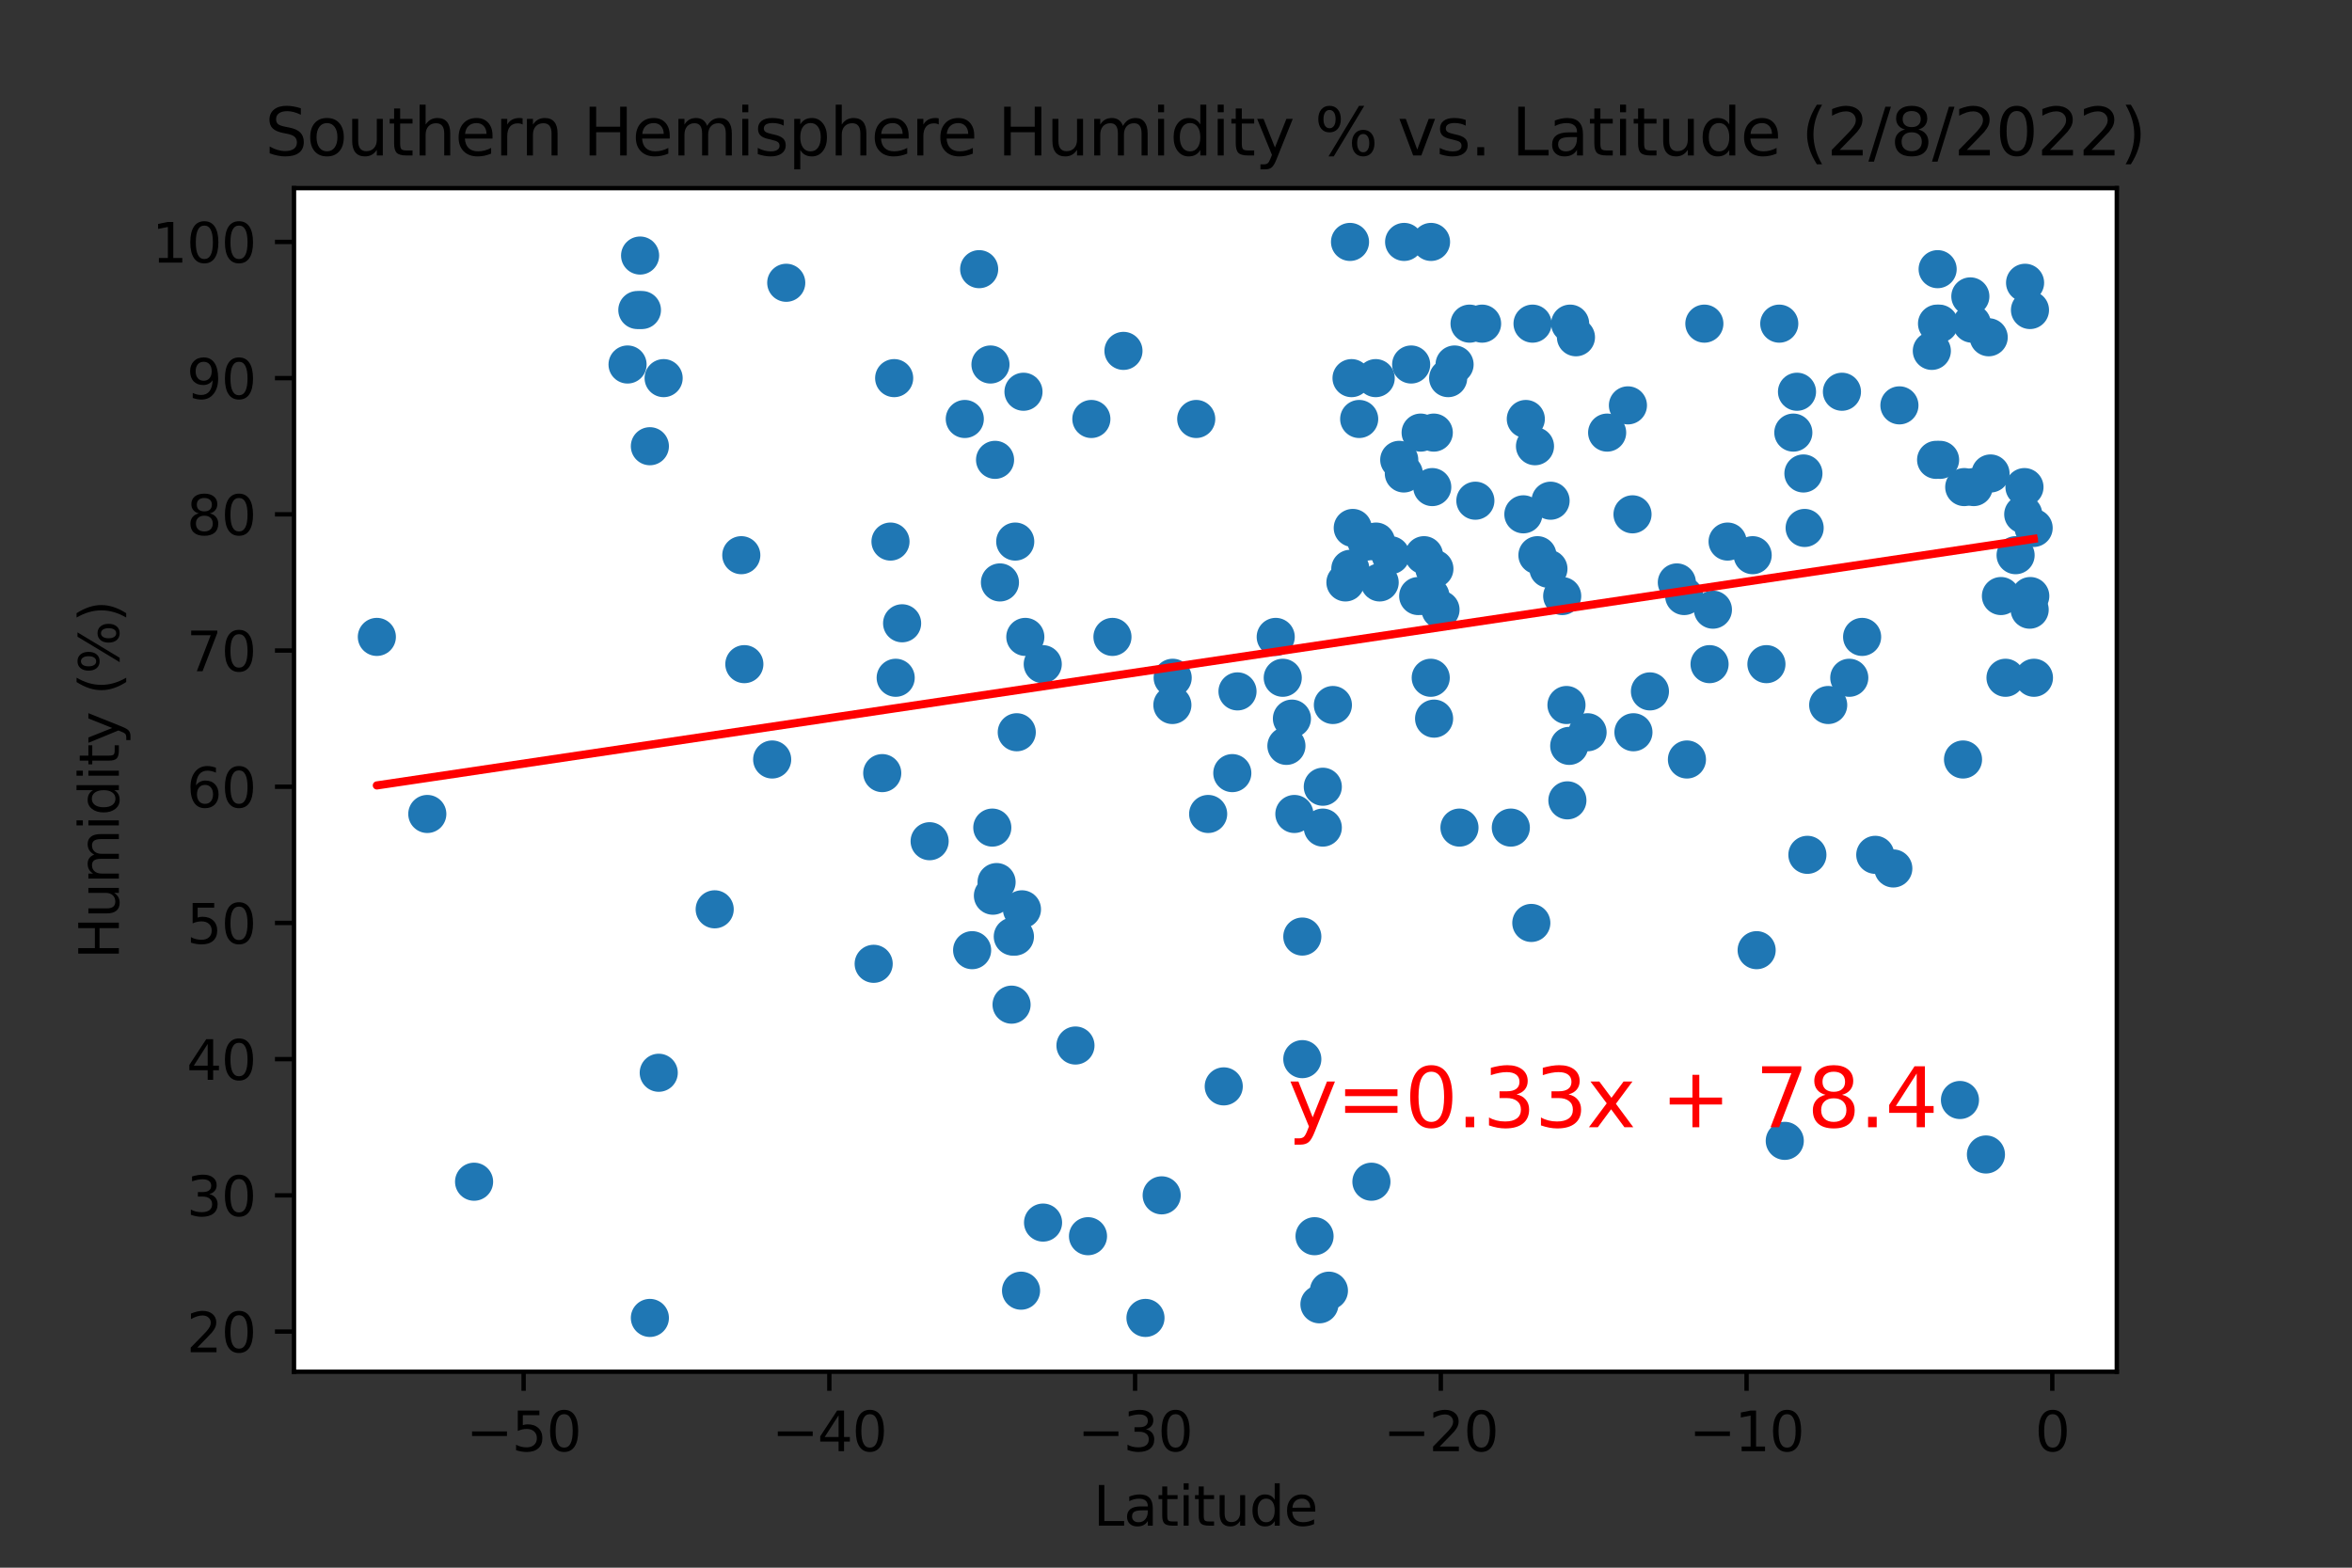 <?xml version="1.0" encoding="utf-8" standalone="no"?>
<!DOCTYPE svg PUBLIC "-//W3C//DTD SVG 1.1//EN"
  "http://www.w3.org/Graphics/SVG/1.1/DTD/svg11.dtd">
<svg xmlns:xlink="http://www.w3.org/1999/xlink" width="432pt" height="288pt" viewBox="0 0 432 288" xmlns="http://www.w3.org/2000/svg" version="1.1">
 <rect x="0" y="0" width="432" height="288" fill="#333333" stroke="none"/>
 <defs>
  <style type="text/css">*{stroke-linejoin: round; stroke-linecap: butt}</style>
 </defs>
 <g id="figure_1">
  <g id="patch_1">
   <path d="M 0 288 
L 432 288 
L 432 0 
L 0 0 
L 0 288 
z
" style="fill: none"/>
  </g>
  <g id="axes_1">
   <g id="patch_2">
    <path d="M 54 252 
L 388.8 252 
L 388.8 34.56 
L 54 34.56 
z
" style="fill: #ffffff"/>
   </g>
   <g id="PathCollection_1">
    <defs>
     <path id="mb109e66680" d="M 0 3 
C 0.796 3 1.559 2.684 2.121 2.121 
C 2.684 1.559 3 0.796 3 0 
C 3 -0.796 2.684 -1.559 2.121 -2.121 
C 1.559 -2.684 0.796 -3 0 -3 
C -0.796 -3 -1.559 -2.684 -2.121 -2.121 
C -2.684 -1.559 -3 -0.796 -3 0 
C -3 0.796 -2.684 1.559 -2.121 2.121 
C -1.559 2.684 -0.796 3 0 3 
z
" style="stroke: #1f77b4"/>
    </defs>
    <g clip-path="url(#pb3d8b33e96)">
     <use xlink:href="#mb109e66680" x="164.234" y="69.466" style="fill: #1f77b4; stroke: #1f77b4"/>
     <use xlink:href="#mb109e66680" x="321.919" y="101.994" style="fill: #1f77b4; stroke: #1f77b4"/>
     <use xlink:href="#mb109e66680" x="247.119" y="106.998" style="fill: #1f77b4; stroke: #1f77b4"/>
     <use xlink:href="#mb109e66680" x="237.741" y="149.535" style="fill: #1f77b4; stroke: #1f77b4"/>
     <use xlink:href="#mb109e66680" x="136.717" y="122.011" style="fill: #1f77b4; stroke: #1f77b4"/>
     <use xlink:href="#mb109e66680" x="284.407" y="104.496" style="fill: #1f77b4; stroke: #1f77b4"/>
     <use xlink:href="#mb109e66680" x="367.517" y="109.5" style="fill: #1f77b4; stroke: #1f77b4"/>
     <use xlink:href="#mb109e66680" x="78.484" y="149.535" style="fill: #1f77b4; stroke: #1f77b4"/>
     <use xlink:href="#mb109e66680" x="69.218" y="117.007" style="fill: #1f77b4; stroke: #1f77b4"/>
     <use xlink:href="#mb109e66680" x="187.987" y="71.968" style="fill: #1f77b4; stroke: #1f77b4"/>
     <use xlink:href="#mb109e66680" x="183.046" y="162.046" style="fill: #1f77b4; stroke: #1f77b4"/>
     <use xlink:href="#mb109e66680" x="257.901" y="44.444" style="fill: #1f77b4; stroke: #1f77b4"/>
     <use xlink:href="#mb109e66680" x="183.663" y="106.998" style="fill: #1f77b4; stroke: #1f77b4"/>
     <use xlink:href="#mb109e66680" x="267.167" y="66.963" style="fill: #1f77b4; stroke: #1f77b4"/>
     <use xlink:href="#mb109e66680" x="187.707" y="167.051" style="fill: #1f77b4; stroke: #1f77b4"/>
     <use xlink:href="#mb109e66680" x="355.612" y="84.479" style="fill: #1f77b4; stroke: #1f77b4"/>
     <use xlink:href="#mb109e66680" x="365.608" y="86.981" style="fill: #1f77b4; stroke: #1f77b4"/>
     <use xlink:href="#mb109e66680" x="348.873" y="74.47" style="fill: #1f77b4; stroke: #1f77b4"/>
     <use xlink:href="#mb109e66680" x="188.324" y="117.007" style="fill: #1f77b4; stroke: #1f77b4"/>
     <use xlink:href="#mb109e66680" x="117.568" y="46.946" style="fill: #1f77b4; stroke: #1f77b4"/>
     <use xlink:href="#mb109e66680" x="281.487" y="59.457" style="fill: #1f77b4; stroke: #1f77b4"/>
     <use xlink:href="#mb109e66680" x="371.953" y="51.95" style="fill: #1f77b4; stroke: #1f77b4"/>
     <use xlink:href="#mb109e66680" x="244.087" y="237.112" style="fill: #1f77b4; stroke: #1f77b4"/>
     <use xlink:href="#mb109e66680" x="279.802" y="94.487" style="fill: #1f77b4; stroke: #1f77b4"/>
     <use xlink:href="#mb109e66680" x="115.266" y="66.963" style="fill: #1f77b4; stroke: #1f77b4"/>
     <use xlink:href="#mb109e66680" x="186.471" y="99.492" style="fill: #1f77b4; stroke: #1f77b4"/>
     <use xlink:href="#mb109e66680" x="186.752" y="134.522" style="fill: #1f77b4; stroke: #1f77b4"/>
     <use xlink:href="#mb109e66680" x="141.827" y="139.527" style="fill: #1f77b4; stroke: #1f77b4"/>
     <use xlink:href="#mb109e66680" x="136.156" y="101.994" style="fill: #1f77b4; stroke: #1f77b4"/>
     <use xlink:href="#mb109e66680" x="177.206" y="76.972" style="fill: #1f77b4; stroke: #1f77b4"/>
     <use xlink:href="#mb109e66680" x="117.905" y="56.955" style="fill: #1f77b4; stroke: #1f77b4"/>
     <use xlink:href="#mb109e66680" x="257.003" y="84.479" style="fill: #1f77b4; stroke: #1f77b4"/>
     <use xlink:href="#mb109e66680" x="262.731" y="109.5" style="fill: #1f77b4; stroke: #1f77b4"/>
     <use xlink:href="#mb109e66680" x="252.679" y="69.466" style="fill: #1f77b4; stroke: #1f77b4"/>
     <use xlink:href="#mb109e66680" x="237.292" y="132.02" style="fill: #1f77b4; stroke: #1f77b4"/>
     <use xlink:href="#mb109e66680" x="257.845" y="86.981" style="fill: #1f77b4; stroke: #1f77b4"/>
     <use xlink:href="#mb109e66680" x="119.365" y="242.116" style="fill: #1f77b4; stroke: #1f77b4"/>
     <use xlink:href="#mb109e66680" x="262.337" y="109.5" style="fill: #1f77b4; stroke: #1f77b4"/>
     <use xlink:href="#mb109e66680" x="120.994" y="197.077" style="fill: #1f77b4; stroke: #1f77b4"/>
     <use xlink:href="#mb109e66680" x="277.499" y="152.038" style="fill: #1f77b4; stroke: #1f77b4"/>
     <use xlink:href="#mb109e66680" x="249.646" y="76.972" style="fill: #1f77b4; stroke: #1f77b4"/>
     <use xlink:href="#mb109e66680" x="242.964" y="144.531" style="fill: #1f77b4; stroke: #1f77b4"/>
     <use xlink:href="#mb109e66680" x="331.465" y="96.99" style="fill: #1f77b4; stroke: #1f77b4"/>
     <use xlink:href="#mb109e66680" x="170.748" y="154.54" style="fill: #1f77b4; stroke: #1f77b4"/>
     <use xlink:href="#mb109e66680" x="372.796" y="112.003" style="fill: #1f77b4; stroke: #1f77b4"/>
     <use xlink:href="#mb109e66680" x="247.962" y="44.444" style="fill: #1f77b4; stroke: #1f77b4"/>
     <use xlink:href="#mb109e66680" x="360.554" y="139.527" style="fill: #1f77b4; stroke: #1f77b4"/>
     <use xlink:href="#mb109e66680" x="235.607" y="124.514" style="fill: #1f77b4; stroke: #1f77b4"/>
     <use xlink:href="#mb109e66680" x="373.582" y="124.514" style="fill: #1f77b4; stroke: #1f77b4"/>
     <use xlink:href="#mb109e66680" x="368.359" y="124.514" style="fill: #1f77b4; stroke: #1f77b4"/>
     <use xlink:href="#mb109e66680" x="186.415" y="172.055" style="fill: #1f77b4; stroke: #1f77b4"/>
     <use xlink:href="#mb109e66680" x="347.75" y="159.544" style="fill: #1f77b4; stroke: #1f77b4"/>
     <use xlink:href="#mb109e66680" x="303.05" y="127.016" style="fill: #1f77b4; stroke: #1f77b4"/>
     <use xlink:href="#mb109e66680" x="182.765" y="84.479" style="fill: #1f77b4; stroke: #1f77b4"/>
     <use xlink:href="#mb109e66680" x="261.72" y="109.5" style="fill: #1f77b4; stroke: #1f77b4"/>
     <use xlink:href="#mb109e66680" x="356.174" y="59.457" style="fill: #1f77b4; stroke: #1f77b4"/>
     <use xlink:href="#mb109e66680" x="191.525" y="122.011" style="fill: #1f77b4; stroke: #1f77b4"/>
     <use xlink:href="#mb109e66680" x="371.841" y="89.483" style="fill: #1f77b4; stroke: #1f77b4"/>
     <use xlink:href="#mb109e66680" x="163.56" y="99.492" style="fill: #1f77b4; stroke: #1f77b4"/>
     <use xlink:href="#mb109e66680" x="165.694" y="114.505" style="fill: #1f77b4; stroke: #1f77b4"/>
     <use xlink:href="#mb109e66680" x="234.316" y="117.007" style="fill: #1f77b4; stroke: #1f77b4"/>
     <use xlink:href="#mb109e66680" x="314.618" y="112.003" style="fill: #1f77b4; stroke: #1f77b4"/>
     <use xlink:href="#mb109e66680" x="370.212" y="101.994" style="fill: #1f77b4; stroke: #1f77b4"/>
     <use xlink:href="#mb109e66680" x="264.584" y="112.003" style="fill: #1f77b4; stroke: #1f77b4"/>
     <use xlink:href="#mb109e66680" x="226.342" y="142.029" style="fill: #1f77b4; stroke: #1f77b4"/>
     <use xlink:href="#mb109e66680" x="371.616" y="94.487" style="fill: #1f77b4; stroke: #1f77b4"/>
     <use xlink:href="#mb109e66680" x="239.201" y="194.575" style="fill: #1f77b4; stroke: #1f77b4"/>
     <use xlink:href="#mb109e66680" x="248.018" y="104.496" style="fill: #1f77b4; stroke: #1f77b4"/>
     <use xlink:href="#mb109e66680" x="360.778" y="89.483" style="fill: #1f77b4; stroke: #1f77b4"/>
     <use xlink:href="#mb109e66680" x="215.391" y="124.514" style="fill: #1f77b4; stroke: #1f77b4"/>
     <use xlink:href="#mb109e66680" x="295.189" y="79.474" style="fill: #1f77b4; stroke: #1f77b4"/>
     <use xlink:href="#mb109e66680" x="197.534" y="192.073" style="fill: #1f77b4; stroke: #1f77b4"/>
     <use xlink:href="#mb109e66680" x="263.067" y="89.483" style="fill: #1f77b4; stroke: #1f77b4"/>
     <use xlink:href="#mb109e66680" x="335.789" y="129.518" style="fill: #1f77b4; stroke: #1f77b4"/>
     <use xlink:href="#mb109e66680" x="327.815" y="209.588" style="fill: #1f77b4; stroke: #1f77b4"/>
     <use xlink:href="#mb109e66680" x="300.018" y="134.522" style="fill: #1f77b4; stroke: #1f77b4"/>
     <use xlink:href="#mb109e66680" x="227.296" y="127.016" style="fill: #1f77b4; stroke: #1f77b4"/>
     <use xlink:href="#mb109e66680" x="261.551" y="101.994" style="fill: #1f77b4; stroke: #1f77b4"/>
     <use xlink:href="#mb109e66680" x="210.393" y="242.116" style="fill: #1f77b4; stroke: #1f77b4"/>
     <use xlink:href="#mb109e66680" x="182.26" y="152.038" style="fill: #1f77b4; stroke: #1f77b4"/>
     <use xlink:href="#mb109e66680" x="87.076" y="217.094" style="fill: #1f77b4; stroke: #1f77b4"/>
     <use xlink:href="#mb109e66680" x="291.595" y="134.522" style="fill: #1f77b4; stroke: #1f77b4"/>
     <use xlink:href="#mb109e66680" x="281.262" y="169.553" style="fill: #1f77b4; stroke: #1f77b4"/>
     <use xlink:href="#mb109e66680" x="287.72" y="129.518" style="fill: #1f77b4; stroke: #1f77b4"/>
     <use xlink:href="#mb109e66680" x="160.471" y="177.06" style="fill: #1f77b4; stroke: #1f77b4"/>
     <use xlink:href="#mb109e66680" x="354.826" y="64.461" style="fill: #1f77b4; stroke: #1f77b4"/>
     <use xlink:href="#mb109e66680" x="324.446" y="122.011" style="fill: #1f77b4; stroke: #1f77b4"/>
     <use xlink:href="#mb109e66680" x="263.348" y="79.474" style="fill: #1f77b4; stroke: #1f77b4"/>
     <use xlink:href="#mb109e66680" x="331.97" y="157.042" style="fill: #1f77b4; stroke: #1f77b4"/>
     <use xlink:href="#mb109e66680" x="181.923" y="66.963" style="fill: #1f77b4; stroke: #1f77b4"/>
     <use xlink:href="#mb109e66680" x="307.992" y="106.998" style="fill: #1f77b4; stroke: #1f77b4"/>
     <use xlink:href="#mb109e66680" x="326.804" y="59.457" style="fill: #1f77b4; stroke: #1f77b4"/>
     <use xlink:href="#mb109e66680" x="119.365" y="81.976" style="fill: #1f77b4; stroke: #1f77b4"/>
     <use xlink:href="#mb109e66680" x="199.836" y="227.103" style="fill: #1f77b4; stroke: #1f77b4"/>
     <use xlink:href="#mb109e66680" x="372.852" y="56.955" style="fill: #1f77b4; stroke: #1f77b4"/>
     <use xlink:href="#mb109e66680" x="270.985" y="91.985" style="fill: #1f77b4; stroke: #1f77b4"/>
     <use xlink:href="#mb109e66680" x="365.271" y="61.959" style="fill: #1f77b4; stroke: #1f77b4"/>
     <use xlink:href="#mb109e66680" x="263.461" y="104.496" style="fill: #1f77b4; stroke: #1f77b4"/>
     <use xlink:href="#mb109e66680" x="372.908" y="109.5" style="fill: #1f77b4; stroke: #1f77b4"/>
     <use xlink:href="#mb109e66680" x="259.193" y="66.963" style="fill: #1f77b4; stroke: #1f77b4"/>
     <use xlink:href="#mb109e66680" x="344.437" y="157.042" style="fill: #1f77b4; stroke: #1f77b4"/>
     <use xlink:href="#mb109e66680" x="186.022" y="172.055" style="fill: #1f77b4; stroke: #1f77b4"/>
     <use xlink:href="#mb109e66680" x="244.817" y="129.518" style="fill: #1f77b4; stroke: #1f77b4"/>
     <use xlink:href="#mb109e66680" x="362.519" y="89.483" style="fill: #1f77b4; stroke: #1f77b4"/>
     <use xlink:href="#mb109e66680" x="251.893" y="217.094" style="fill: #1f77b4; stroke: #1f77b4"/>
     <use xlink:href="#mb109e66680" x="179.845" y="49.448" style="fill: #1f77b4; stroke: #1f77b4"/>
     <use xlink:href="#mb109e66680" x="262.787" y="124.514" style="fill: #1f77b4; stroke: #1f77b4"/>
     <use xlink:href="#mb109e66680" x="215.335" y="129.518" style="fill: #1f77b4; stroke: #1f77b4"/>
     <use xlink:href="#mb109e66680" x="299.849" y="94.487" style="fill: #1f77b4; stroke: #1f77b4"/>
     <use xlink:href="#mb109e66680" x="250.994" y="99.492" style="fill: #1f77b4; stroke: #1f77b4"/>
     <use xlink:href="#mb109e66680" x="260.934" y="79.474" style="fill: #1f77b4; stroke: #1f77b4"/>
     <use xlink:href="#mb109e66680" x="361.901" y="54.452" style="fill: #1f77b4; stroke: #1f77b4"/>
     <use xlink:href="#mb109e66680" x="280.251" y="76.972" style="fill: #1f77b4; stroke: #1f77b4"/>
     <use xlink:href="#mb109e66680" x="355.78" y="59.457" style="fill: #1f77b4; stroke: #1f77b4"/>
     <use xlink:href="#mb109e66680" x="144.411" y="51.95" style="fill: #1f77b4; stroke: #1f77b4"/>
     <use xlink:href="#mb109e66680" x="342.022" y="117.007" style="fill: #1f77b4; stroke: #1f77b4"/>
     <use xlink:href="#mb109e66680" x="331.24" y="86.981" style="fill: #1f77b4; stroke: #1f77b4"/>
     <use xlink:href="#mb109e66680" x="242.346" y="239.614" style="fill: #1f77b4; stroke: #1f77b4"/>
     <use xlink:href="#mb109e66680" x="356.342" y="84.479" style="fill: #1f77b4; stroke: #1f77b4"/>
     <use xlink:href="#mb109e66680" x="313.046" y="59.457" style="fill: #1f77b4; stroke: #1f77b4"/>
     <use xlink:href="#mb109e66680" x="286.934" y="109.5" style="fill: #1f77b4; stroke: #1f77b4"/>
     <use xlink:href="#mb109e66680" x="330.061" y="71.968" style="fill: #1f77b4; stroke: #1f77b4"/>
     <use xlink:href="#mb109e66680" x="262.843" y="44.444" style="fill: #1f77b4; stroke: #1f77b4"/>
     <use xlink:href="#mb109e66680" x="355.893" y="49.448" style="fill: #1f77b4; stroke: #1f77b4"/>
     <use xlink:href="#mb109e66680" x="236.281" y="137.025" style="fill: #1f77b4; stroke: #1f77b4"/>
     <use xlink:href="#mb109e66680" x="269.918" y="59.457" style="fill: #1f77b4; stroke: #1f77b4"/>
     <use xlink:href="#mb109e66680" x="200.454" y="76.972" style="fill: #1f77b4; stroke: #1f77b4"/>
     <use xlink:href="#mb109e66680" x="221.905" y="149.535" style="fill: #1f77b4; stroke: #1f77b4"/>
     <use xlink:href="#mb109e66680" x="121.892" y="69.466" style="fill: #1f77b4; stroke: #1f77b4"/>
     <use xlink:href="#mb109e66680" x="309.845" y="139.527" style="fill: #1f77b4; stroke: #1f77b4"/>
     <use xlink:href="#mb109e66680" x="219.715" y="76.972" style="fill: #1f77b4; stroke: #1f77b4"/>
     <use xlink:href="#mb109e66680" x="265.988" y="69.466" style="fill: #1f77b4; stroke: #1f77b4"/>
     <use xlink:href="#mb109e66680" x="185.797" y="184.566" style="fill: #1f77b4; stroke: #1f77b4"/>
     <use xlink:href="#mb109e66680" x="117.063" y="56.955" style="fill: #1f77b4; stroke: #1f77b4"/>
     <use xlink:href="#mb109e66680" x="255.43" y="101.994" style="fill: #1f77b4; stroke: #1f77b4"/>
     <use xlink:href="#mb109e66680" x="187.538" y="237.112" style="fill: #1f77b4; stroke: #1f77b4"/>
     <use xlink:href="#mb109e66680" x="206.35" y="64.461" style="fill: #1f77b4; stroke: #1f77b4"/>
     <use xlink:href="#mb109e66680" x="339.664" y="124.514" style="fill: #1f77b4; stroke: #1f77b4"/>
     <use xlink:href="#mb109e66680" x="287.888" y="147.033" style="fill: #1f77b4; stroke: #1f77b4"/>
     <use xlink:href="#mb109e66680" x="268.065" y="152.038" style="fill: #1f77b4; stroke: #1f77b4"/>
     <use xlink:href="#mb109e66680" x="364.765" y="212.09" style="fill: #1f77b4; stroke: #1f77b4"/>
     <use xlink:href="#mb109e66680" x="338.316" y="71.968" style="fill: #1f77b4; stroke: #1f77b4"/>
     <use xlink:href="#mb109e66680" x="314.001" y="122.011" style="fill: #1f77b4; stroke: #1f77b4"/>
     <use xlink:href="#mb109e66680" x="362.182" y="59.457" style="fill: #1f77b4; stroke: #1f77b4"/>
     <use xlink:href="#mb109e66680" x="359.992" y="202.081" style="fill: #1f77b4; stroke: #1f77b4"/>
     <use xlink:href="#mb109e66680" x="317.314" y="99.492" style="fill: #1f77b4; stroke: #1f77b4"/>
     <use xlink:href="#mb109e66680" x="213.37" y="219.597" style="fill: #1f77b4; stroke: #1f77b4"/>
     <use xlink:href="#mb109e66680" x="282.385" y="101.994" style="fill: #1f77b4; stroke: #1f77b4"/>
     <use xlink:href="#mb109e66680" x="288.394" y="59.457" style="fill: #1f77b4; stroke: #1f77b4"/>
     <use xlink:href="#mb109e66680" x="288.225" y="137.025" style="fill: #1f77b4; stroke: #1f77b4"/>
     <use xlink:href="#mb109e66680" x="182.372" y="164.549" style="fill: #1f77b4; stroke: #1f77b4"/>
     <use xlink:href="#mb109e66680" x="248.467" y="96.99" style="fill: #1f77b4; stroke: #1f77b4"/>
     <use xlink:href="#mb109e66680" x="272.221" y="59.457" style="fill: #1f77b4; stroke: #1f77b4"/>
     <use xlink:href="#mb109e66680" x="329.387" y="79.474" style="fill: #1f77b4; stroke: #1f77b4"/>
     <use xlink:href="#mb109e66680" x="281.936" y="81.976" style="fill: #1f77b4; stroke: #1f77b4"/>
     <use xlink:href="#mb109e66680" x="284.8" y="91.985" style="fill: #1f77b4; stroke: #1f77b4"/>
     <use xlink:href="#mb109e66680" x="191.581" y="224.601" style="fill: #1f77b4; stroke: #1f77b4"/>
     <use xlink:href="#mb109e66680" x="241.448" y="227.103" style="fill: #1f77b4; stroke: #1f77b4"/>
     <use xlink:href="#mb109e66680" x="131.27" y="167.051" style="fill: #1f77b4; stroke: #1f77b4"/>
     <use xlink:href="#mb109e66680" x="322.649" y="174.557" style="fill: #1f77b4; stroke: #1f77b4"/>
     <use xlink:href="#mb109e66680" x="248.242" y="69.466" style="fill: #1f77b4; stroke: #1f77b4"/>
     <use xlink:href="#mb109e66680" x="204.329" y="117.007" style="fill: #1f77b4; stroke: #1f77b4"/>
     <use xlink:href="#mb109e66680" x="299.007" y="74.47" style="fill: #1f77b4; stroke: #1f77b4"/>
     <use xlink:href="#mb109e66680" x="242.964" y="152.038" style="fill: #1f77b4; stroke: #1f77b4"/>
     <use xlink:href="#mb109e66680" x="224.769" y="199.579" style="fill: #1f77b4; stroke: #1f77b4"/>
     <use xlink:href="#mb109e66680" x="289.461" y="61.959" style="fill: #1f77b4; stroke: #1f77b4"/>
     <use xlink:href="#mb109e66680" x="260.484" y="109.5" style="fill: #1f77b4; stroke: #1f77b4"/>
     <use xlink:href="#mb109e66680" x="164.514" y="124.514" style="fill: #1f77b4; stroke: #1f77b4"/>
     <use xlink:href="#mb109e66680" x="253.409" y="106.998" style="fill: #1f77b4; stroke: #1f77b4"/>
     <use xlink:href="#mb109e66680" x="178.553" y="174.557" style="fill: #1f77b4; stroke: #1f77b4"/>
     <use xlink:href="#mb109e66680" x="309.34" y="109.5" style="fill: #1f77b4; stroke: #1f77b4"/>
     <use xlink:href="#mb109e66680" x="162.043" y="142.029" style="fill: #1f77b4; stroke: #1f77b4"/>
     <use xlink:href="#mb109e66680" x="252.735" y="99.492" style="fill: #1f77b4; stroke: #1f77b4"/>
     <use xlink:href="#mb109e66680" x="263.404" y="132.02" style="fill: #1f77b4; stroke: #1f77b4"/>
     <use xlink:href="#mb109e66680" x="239.201" y="172.055" style="fill: #1f77b4; stroke: #1f77b4"/>
     <use xlink:href="#mb109e66680" x="373.526" y="96.99" style="fill: #1f77b4; stroke: #1f77b4"/>
    </g>
   </g>
   <g id="matplotlib.axis_1">
    <g id="xtick_1">
     <g id="line2d_1">
      <defs>
       <path id="mde89e34778" d="M 0 0 
L 0 3.5 
" style="stroke: #000000; stroke-width: 0.8"/>
      </defs>
      <g>
       <use xlink:href="#mde89e34778" x="96.173" y="252" style="stroke: #000000; stroke-width: 0.8"/>
      </g>
     </g>
     <g id="text_1">
      <!-- −50 -->
      <g transform="translate(85.621 266.598)scale(0.1 -0.1)">
       <defs>
        <path id="DejaVuSans-2212" d="M 678 2272 
L 4684 2272 
L 4684 1741 
L 678 1741 
L 678 2272 
z
" transform="scale(0.016)"/>
        <path id="DejaVuSans-35" d="M 691 4666 
L 3169 4666 
L 3169 4134 
L 1269 4134 
L 1269 2991 
Q 1406 3038 1543 3061 
Q 1681 3084 1819 3084 
Q 2600 3084 3056 2656 
Q 3513 2228 3513 1497 
Q 3513 744 3044 326 
Q 2575 -91 1722 -91 
Q 1428 -91 1123 -41 
Q 819 9 494 109 
L 494 744 
Q 775 591 1075 516 
Q 1375 441 1709 441 
Q 2250 441 2565 725 
Q 2881 1009 2881 1497 
Q 2881 1984 2565 2268 
Q 2250 2553 1709 2553 
Q 1456 2553 1204 2497 
Q 953 2441 691 2322 
L 691 4666 
z
" transform="scale(0.016)"/>
        <path id="DejaVuSans-30" d="M 2034 4250 
Q 1547 4250 1301 3770 
Q 1056 3291 1056 2328 
Q 1056 1369 1301 889 
Q 1547 409 2034 409 
Q 2525 409 2770 889 
Q 3016 1369 3016 2328 
Q 3016 3291 2770 3770 
Q 2525 4250 2034 4250 
z
M 2034 4750 
Q 2819 4750 3233 4129 
Q 3647 3509 3647 2328 
Q 3647 1150 3233 529 
Q 2819 -91 2034 -91 
Q 1250 -91 836 529 
Q 422 1150 422 2328 
Q 422 3509 836 4129 
Q 1250 4750 2034 4750 
z
" transform="scale(0.016)"/>
       </defs>
       <use xlink:href="#DejaVuSans-2212"/>
       <use xlink:href="#DejaVuSans-35" x="83.789"/>
       <use xlink:href="#DejaVuSans-30" x="147.412"/>
      </g>
     </g>
    </g>
    <g id="xtick_2">
     <g id="line2d_2">
      <g>
       <use xlink:href="#mde89e34778" x="152.329" y="252" style="stroke: #000000; stroke-width: 0.8"/>
      </g>
     </g>
     <g id="text_2">
      <!-- −40 -->
      <g transform="translate(141.776 266.598)scale(0.1 -0.1)">
       <defs>
        <path id="DejaVuSans-34" d="M 2419 4116 
L 825 1625 
L 2419 1625 
L 2419 4116 
z
M 2253 4666 
L 3047 4666 
L 3047 1625 
L 3713 1625 
L 3713 1100 
L 3047 1100 
L 3047 0 
L 2419 0 
L 2419 1100 
L 313 1100 
L 313 1709 
L 2253 4666 
z
" transform="scale(0.016)"/>
       </defs>
       <use xlink:href="#DejaVuSans-2212"/>
       <use xlink:href="#DejaVuSans-34" x="83.789"/>
       <use xlink:href="#DejaVuSans-30" x="147.412"/>
      </g>
     </g>
    </g>
    <g id="xtick_3">
     <g id="line2d_3">
      <g>
       <use xlink:href="#mde89e34778" x="208.484" y="252" style="stroke: #000000; stroke-width: 0.8"/>
      </g>
     </g>
     <g id="text_3">
      <!-- −30 -->
      <g transform="translate(197.932 266.598)scale(0.1 -0.1)">
       <defs>
        <path id="DejaVuSans-33" d="M 2597 2516 
Q 3050 2419 3304 2112 
Q 3559 1806 3559 1356 
Q 3559 666 3084 287 
Q 2609 -91 1734 -91 
Q 1441 -91 1130 -33 
Q 819 25 488 141 
L 488 750 
Q 750 597 1062 519 
Q 1375 441 1716 441 
Q 2309 441 2620 675 
Q 2931 909 2931 1356 
Q 2931 1769 2642 2001 
Q 2353 2234 1838 2234 
L 1294 2234 
L 1294 2753 
L 1863 2753 
Q 2328 2753 2575 2939 
Q 2822 3125 2822 3475 
Q 2822 3834 2567 4026 
Q 2313 4219 1838 4219 
Q 1578 4219 1281 4162 
Q 984 4106 628 3988 
L 628 4550 
Q 988 4650 1302 4700 
Q 1616 4750 1894 4750 
Q 2613 4750 3031 4423 
Q 3450 4097 3450 3541 
Q 3450 3153 3228 2886 
Q 3006 2619 2597 2516 
z
" transform="scale(0.016)"/>
       </defs>
       <use xlink:href="#DejaVuSans-2212"/>
       <use xlink:href="#DejaVuSans-33" x="83.789"/>
       <use xlink:href="#DejaVuSans-30" x="147.412"/>
      </g>
     </g>
    </g>
    <g id="xtick_4">
     <g id="line2d_4">
      <g>
       <use xlink:href="#mde89e34778" x="264.64" y="252" style="stroke: #000000; stroke-width: 0.8"/>
      </g>
     </g>
     <g id="text_4">
      <!-- −20 -->
      <g transform="translate(254.088 266.598)scale(0.1 -0.1)">
       <defs>
        <path id="DejaVuSans-32" d="M 1228 531 
L 3431 531 
L 3431 0 
L 469 0 
L 469 531 
Q 828 903 1448 1529 
Q 2069 2156 2228 2338 
Q 2531 2678 2651 2914 
Q 2772 3150 2772 3378 
Q 2772 3750 2511 3984 
Q 2250 4219 1831 4219 
Q 1534 4219 1204 4116 
Q 875 4013 500 3803 
L 500 4441 
Q 881 4594 1212 4672 
Q 1544 4750 1819 4750 
Q 2544 4750 2975 4387 
Q 3406 4025 3406 3419 
Q 3406 3131 3298 2873 
Q 3191 2616 2906 2266 
Q 2828 2175 2409 1742 
Q 1991 1309 1228 531 
z
" transform="scale(0.016)"/>
       </defs>
       <use xlink:href="#DejaVuSans-2212"/>
       <use xlink:href="#DejaVuSans-32" x="83.789"/>
       <use xlink:href="#DejaVuSans-30" x="147.412"/>
      </g>
     </g>
    </g>
    <g id="xtick_5">
     <g id="line2d_5">
      <g>
       <use xlink:href="#mde89e34778" x="320.796" y="252" style="stroke: #000000; stroke-width: 0.8"/>
      </g>
     </g>
     <g id="text_5">
      <!-- −10 -->
      <g transform="translate(310.243 266.598)scale(0.1 -0.1)">
       <defs>
        <path id="DejaVuSans-31" d="M 794 531 
L 1825 531 
L 1825 4091 
L 703 3866 
L 703 4441 
L 1819 4666 
L 2450 4666 
L 2450 531 
L 3481 531 
L 3481 0 
L 794 0 
L 794 531 
z
" transform="scale(0.016)"/>
       </defs>
       <use xlink:href="#DejaVuSans-2212"/>
       <use xlink:href="#DejaVuSans-31" x="83.789"/>
       <use xlink:href="#DejaVuSans-30" x="147.412"/>
      </g>
     </g>
    </g>
    <g id="xtick_6">
     <g id="line2d_6">
      <g>
       <use xlink:href="#mde89e34778" x="376.951" y="252" style="stroke: #000000; stroke-width: 0.8"/>
      </g>
     </g>
     <g id="text_6">
      <!-- 0 -->
      <g transform="translate(373.77 266.598)scale(0.1 -0.1)">
       <use xlink:href="#DejaVuSans-30"/>
      </g>
     </g>
    </g>
    <g id="text_7">
     <!-- Latitude -->
     <g transform="translate(200.821 280.277)scale(0.1 -0.1)">
      <defs>
       <path id="DejaVuSans-4c" d="M 628 4666 
L 1259 4666 
L 1259 531 
L 3531 531 
L 3531 0 
L 628 0 
L 628 4666 
z
" transform="scale(0.016)"/>
       <path id="DejaVuSans-61" d="M 2194 1759 
Q 1497 1759 1228 1600 
Q 959 1441 959 1056 
Q 959 750 1161 570 
Q 1363 391 1709 391 
Q 2188 391 2477 730 
Q 2766 1069 2766 1631 
L 2766 1759 
L 2194 1759 
z
M 3341 1997 
L 3341 0 
L 2766 0 
L 2766 531 
Q 2569 213 2275 61 
Q 1981 -91 1556 -91 
Q 1019 -91 701 211 
Q 384 513 384 1019 
Q 384 1609 779 1909 
Q 1175 2209 1959 2209 
L 2766 2209 
L 2766 2266 
Q 2766 2663 2505 2880 
Q 2244 3097 1772 3097 
Q 1472 3097 1187 3025 
Q 903 2953 641 2809 
L 641 3341 
Q 956 3463 1253 3523 
Q 1550 3584 1831 3584 
Q 2591 3584 2966 3190 
Q 3341 2797 3341 1997 
z
" transform="scale(0.016)"/>
       <path id="DejaVuSans-74" d="M 1172 4494 
L 1172 3500 
L 2356 3500 
L 2356 3053 
L 1172 3053 
L 1172 1153 
Q 1172 725 1289 603 
Q 1406 481 1766 481 
L 2356 481 
L 2356 0 
L 1766 0 
Q 1100 0 847 248 
Q 594 497 594 1153 
L 594 3053 
L 172 3053 
L 172 3500 
L 594 3500 
L 594 4494 
L 1172 4494 
z
" transform="scale(0.016)"/>
       <path id="DejaVuSans-69" d="M 603 3500 
L 1178 3500 
L 1178 0 
L 603 0 
L 603 3500 
z
M 603 4863 
L 1178 4863 
L 1178 4134 
L 603 4134 
L 603 4863 
z
" transform="scale(0.016)"/>
       <path id="DejaVuSans-75" d="M 544 1381 
L 544 3500 
L 1119 3500 
L 1119 1403 
Q 1119 906 1312 657 
Q 1506 409 1894 409 
Q 2359 409 2629 706 
Q 2900 1003 2900 1516 
L 2900 3500 
L 3475 3500 
L 3475 0 
L 2900 0 
L 2900 538 
Q 2691 219 2414 64 
Q 2138 -91 1772 -91 
Q 1169 -91 856 284 
Q 544 659 544 1381 
z
M 1991 3584 
L 1991 3584 
z
" transform="scale(0.016)"/>
       <path id="DejaVuSans-64" d="M 2906 2969 
L 2906 4863 
L 3481 4863 
L 3481 0 
L 2906 0 
L 2906 525 
Q 2725 213 2448 61 
Q 2172 -91 1784 -91 
Q 1150 -91 751 415 
Q 353 922 353 1747 
Q 353 2572 751 3078 
Q 1150 3584 1784 3584 
Q 2172 3584 2448 3432 
Q 2725 3281 2906 2969 
z
M 947 1747 
Q 947 1113 1208 752 
Q 1469 391 1925 391 
Q 2381 391 2643 752 
Q 2906 1113 2906 1747 
Q 2906 2381 2643 2742 
Q 2381 3103 1925 3103 
Q 1469 3103 1208 2742 
Q 947 2381 947 1747 
z
" transform="scale(0.016)"/>
       <path id="DejaVuSans-65" d="M 3597 1894 
L 3597 1613 
L 953 1613 
Q 991 1019 1311 708 
Q 1631 397 2203 397 
Q 2534 397 2845 478 
Q 3156 559 3463 722 
L 3463 178 
Q 3153 47 2828 -22 
Q 2503 -91 2169 -91 
Q 1331 -91 842 396 
Q 353 884 353 1716 
Q 353 2575 817 3079 
Q 1281 3584 2069 3584 
Q 2775 3584 3186 3129 
Q 3597 2675 3597 1894 
z
M 3022 2063 
Q 3016 2534 2758 2815 
Q 2500 3097 2075 3097 
Q 1594 3097 1305 2825 
Q 1016 2553 972 2059 
L 3022 2063 
z
" transform="scale(0.016)"/>
      </defs>
      <use xlink:href="#DejaVuSans-4c"/>
      <use xlink:href="#DejaVuSans-61" x="55.713"/>
      <use xlink:href="#DejaVuSans-74" x="116.992"/>
      <use xlink:href="#DejaVuSans-69" x="156.201"/>
      <use xlink:href="#DejaVuSans-74" x="183.984"/>
      <use xlink:href="#DejaVuSans-75" x="223.193"/>
      <use xlink:href="#DejaVuSans-64" x="286.572"/>
      <use xlink:href="#DejaVuSans-65" x="350.049"/>
     </g>
    </g>
   </g>
   <g id="matplotlib.axis_2">
    <g id="ytick_1">
     <g id="line2d_7">
      <defs>
       <path id="mdc123d1498" d="M 0 0 
L -3.5 0 
" style="stroke: #000000; stroke-width: 0.8"/>
      </defs>
      <g>
       <use xlink:href="#mdc123d1498" x="54" y="244.619" style="stroke: #000000; stroke-width: 0.8"/>
      </g>
     </g>
     <g id="text_8">
      <!-- 20 -->
      <g transform="translate(34.275 248.418)scale(0.1 -0.1)">
       <use xlink:href="#DejaVuSans-32"/>
       <use xlink:href="#DejaVuSans-30" x="63.623"/>
      </g>
     </g>
    </g>
    <g id="ytick_2">
     <g id="line2d_8">
      <g>
       <use xlink:href="#mdc123d1498" x="54" y="219.597" style="stroke: #000000; stroke-width: 0.8"/>
      </g>
     </g>
     <g id="text_9">
      <!-- 30 -->
      <g transform="translate(34.275 223.396)scale(0.1 -0.1)">
       <use xlink:href="#DejaVuSans-33"/>
       <use xlink:href="#DejaVuSans-30" x="63.623"/>
      </g>
     </g>
    </g>
    <g id="ytick_3">
     <g id="line2d_9">
      <g>
       <use xlink:href="#mdc123d1498" x="54" y="194.575" style="stroke: #000000; stroke-width: 0.8"/>
      </g>
     </g>
     <g id="text_10">
      <!-- 40 -->
      <g transform="translate(34.275 198.374)scale(0.1 -0.1)">
       <use xlink:href="#DejaVuSans-34"/>
       <use xlink:href="#DejaVuSans-30" x="63.623"/>
      </g>
     </g>
    </g>
    <g id="ytick_4">
     <g id="line2d_10">
      <g>
       <use xlink:href="#mdc123d1498" x="54" y="169.553" style="stroke: #000000; stroke-width: 0.8"/>
      </g>
     </g>
     <g id="text_11">
      <!-- 50 -->
      <g transform="translate(34.275 173.352)scale(0.1 -0.1)">
       <use xlink:href="#DejaVuSans-35"/>
       <use xlink:href="#DejaVuSans-30" x="63.623"/>
      </g>
     </g>
    </g>
    <g id="ytick_5">
     <g id="line2d_11">
      <g>
       <use xlink:href="#mdc123d1498" x="54" y="144.531" style="stroke: #000000; stroke-width: 0.8"/>
      </g>
     </g>
     <g id="text_12">
      <!-- 60 -->
      <g transform="translate(34.275 148.33)scale(0.1 -0.1)">
       <defs>
        <path id="DejaVuSans-36" d="M 2113 2584 
Q 1688 2584 1439 2293 
Q 1191 2003 1191 1497 
Q 1191 994 1439 701 
Q 1688 409 2113 409 
Q 2538 409 2786 701 
Q 3034 994 3034 1497 
Q 3034 2003 2786 2293 
Q 2538 2584 2113 2584 
z
M 3366 4563 
L 3366 3988 
Q 3128 4100 2886 4159 
Q 2644 4219 2406 4219 
Q 1781 4219 1451 3797 
Q 1122 3375 1075 2522 
Q 1259 2794 1537 2939 
Q 1816 3084 2150 3084 
Q 2853 3084 3261 2657 
Q 3669 2231 3669 1497 
Q 3669 778 3244 343 
Q 2819 -91 2113 -91 
Q 1303 -91 875 529 
Q 447 1150 447 2328 
Q 447 3434 972 4092 
Q 1497 4750 2381 4750 
Q 2619 4750 2861 4703 
Q 3103 4656 3366 4563 
z
" transform="scale(0.016)"/>
       </defs>
       <use xlink:href="#DejaVuSans-36"/>
       <use xlink:href="#DejaVuSans-30" x="63.623"/>
      </g>
     </g>
    </g>
    <g id="ytick_6">
     <g id="line2d_12">
      <g>
       <use xlink:href="#mdc123d1498" x="54" y="119.509" style="stroke: #000000; stroke-width: 0.8"/>
      </g>
     </g>
     <g id="text_13">
      <!-- 70 -->
      <g transform="translate(34.275 123.308)scale(0.1 -0.1)">
       <defs>
        <path id="DejaVuSans-37" d="M 525 4666 
L 3525 4666 
L 3525 4397 
L 1831 0 
L 1172 0 
L 2766 4134 
L 525 4134 
L 525 4666 
z
" transform="scale(0.016)"/>
       </defs>
       <use xlink:href="#DejaVuSans-37"/>
       <use xlink:href="#DejaVuSans-30" x="63.623"/>
      </g>
     </g>
    </g>
    <g id="ytick_7">
     <g id="line2d_13">
      <g>
       <use xlink:href="#mdc123d1498" x="54" y="94.487" style="stroke: #000000; stroke-width: 0.8"/>
      </g>
     </g>
     <g id="text_14">
      <!-- 80 -->
      <g transform="translate(34.275 98.287)scale(0.1 -0.1)">
       <defs>
        <path id="DejaVuSans-38" d="M 2034 2216 
Q 1584 2216 1326 1975 
Q 1069 1734 1069 1313 
Q 1069 891 1326 650 
Q 1584 409 2034 409 
Q 2484 409 2743 651 
Q 3003 894 3003 1313 
Q 3003 1734 2745 1975 
Q 2488 2216 2034 2216 
z
M 1403 2484 
Q 997 2584 770 2862 
Q 544 3141 544 3541 
Q 544 4100 942 4425 
Q 1341 4750 2034 4750 
Q 2731 4750 3128 4425 
Q 3525 4100 3525 3541 
Q 3525 3141 3298 2862 
Q 3072 2584 2669 2484 
Q 3125 2378 3379 2068 
Q 3634 1759 3634 1313 
Q 3634 634 3220 271 
Q 2806 -91 2034 -91 
Q 1263 -91 848 271 
Q 434 634 434 1313 
Q 434 1759 690 2068 
Q 947 2378 1403 2484 
z
M 1172 3481 
Q 1172 3119 1398 2916 
Q 1625 2713 2034 2713 
Q 2441 2713 2670 2916 
Q 2900 3119 2900 3481 
Q 2900 3844 2670 4047 
Q 2441 4250 2034 4250 
Q 1625 4250 1398 4047 
Q 1172 3844 1172 3481 
z
" transform="scale(0.016)"/>
       </defs>
       <use xlink:href="#DejaVuSans-38"/>
       <use xlink:href="#DejaVuSans-30" x="63.623"/>
      </g>
     </g>
    </g>
    <g id="ytick_8">
     <g id="line2d_14">
      <g>
       <use xlink:href="#mdc123d1498" x="54" y="69.466" style="stroke: #000000; stroke-width: 0.8"/>
      </g>
     </g>
     <g id="text_15">
      <!-- 90 -->
      <g transform="translate(34.275 73.265)scale(0.1 -0.1)">
       <defs>
        <path id="DejaVuSans-39" d="M 703 97 
L 703 672 
Q 941 559 1184 500 
Q 1428 441 1663 441 
Q 2288 441 2617 861 
Q 2947 1281 2994 2138 
Q 2813 1869 2534 1725 
Q 2256 1581 1919 1581 
Q 1219 1581 811 2004 
Q 403 2428 403 3163 
Q 403 3881 828 4315 
Q 1253 4750 1959 4750 
Q 2769 4750 3195 4129 
Q 3622 3509 3622 2328 
Q 3622 1225 3098 567 
Q 2575 -91 1691 -91 
Q 1453 -91 1209 -44 
Q 966 3 703 97 
z
M 1959 2075 
Q 2384 2075 2632 2365 
Q 2881 2656 2881 3163 
Q 2881 3666 2632 3958 
Q 2384 4250 1959 4250 
Q 1534 4250 1286 3958 
Q 1038 3666 1038 3163 
Q 1038 2656 1286 2365 
Q 1534 2075 1959 2075 
z
" transform="scale(0.016)"/>
       </defs>
       <use xlink:href="#DejaVuSans-39"/>
       <use xlink:href="#DejaVuSans-30" x="63.623"/>
      </g>
     </g>
    </g>
    <g id="ytick_9">
     <g id="line2d_15">
      <g>
       <use xlink:href="#mdc123d1498" x="54" y="44.444" style="stroke: #000000; stroke-width: 0.8"/>
      </g>
     </g>
     <g id="text_16">
      <!-- 100 -->
      <g transform="translate(27.913 48.243)scale(0.1 -0.1)">
       <use xlink:href="#DejaVuSans-31"/>
       <use xlink:href="#DejaVuSans-30" x="63.623"/>
       <use xlink:href="#DejaVuSans-30" x="127.246"/>
      </g>
     </g>
    </g>
    <g id="text_17">
     <!-- Humidity (%) -->
     <g transform="translate(21.833 176.192)rotate(-90)scale(0.1 -0.1)">
      <defs>
       <path id="DejaVuSans-48" d="M 628 4666 
L 1259 4666 
L 1259 2753 
L 3553 2753 
L 3553 4666 
L 4184 4666 
L 4184 0 
L 3553 0 
L 3553 2222 
L 1259 2222 
L 1259 0 
L 628 0 
L 628 4666 
z
" transform="scale(0.016)"/>
       <path id="DejaVuSans-6d" d="M 3328 2828 
Q 3544 3216 3844 3400 
Q 4144 3584 4550 3584 
Q 5097 3584 5394 3201 
Q 5691 2819 5691 2113 
L 5691 0 
L 5113 0 
L 5113 2094 
Q 5113 2597 4934 2840 
Q 4756 3084 4391 3084 
Q 3944 3084 3684 2787 
Q 3425 2491 3425 1978 
L 3425 0 
L 2847 0 
L 2847 2094 
Q 2847 2600 2669 2842 
Q 2491 3084 2119 3084 
Q 1678 3084 1418 2786 
Q 1159 2488 1159 1978 
L 1159 0 
L 581 0 
L 581 3500 
L 1159 3500 
L 1159 2956 
Q 1356 3278 1631 3431 
Q 1906 3584 2284 3584 
Q 2666 3584 2933 3390 
Q 3200 3197 3328 2828 
z
" transform="scale(0.016)"/>
       <path id="DejaVuSans-79" d="M 2059 -325 
Q 1816 -950 1584 -1140 
Q 1353 -1331 966 -1331 
L 506 -1331 
L 506 -850 
L 844 -850 
Q 1081 -850 1212 -737 
Q 1344 -625 1503 -206 
L 1606 56 
L 191 3500 
L 800 3500 
L 1894 763 
L 2988 3500 
L 3597 3500 
L 2059 -325 
z
" transform="scale(0.016)"/>
       <path id="DejaVuSans-20" transform="scale(0.016)"/>
       <path id="DejaVuSans-28" d="M 1984 4856 
Q 1566 4138 1362 3434 
Q 1159 2731 1159 2009 
Q 1159 1288 1364 580 
Q 1569 -128 1984 -844 
L 1484 -844 
Q 1016 -109 783 600 
Q 550 1309 550 2009 
Q 550 2706 781 3412 
Q 1013 4119 1484 4856 
L 1984 4856 
z
" transform="scale(0.016)"/>
       <path id="DejaVuSans-25" d="M 4653 2053 
Q 4381 2053 4226 1822 
Q 4072 1591 4072 1178 
Q 4072 772 4226 539 
Q 4381 306 4653 306 
Q 4919 306 5073 539 
Q 5228 772 5228 1178 
Q 5228 1588 5073 1820 
Q 4919 2053 4653 2053 
z
M 4653 2450 
Q 5147 2450 5437 2106 
Q 5728 1763 5728 1178 
Q 5728 594 5436 251 
Q 5144 -91 4653 -91 
Q 4153 -91 3862 251 
Q 3572 594 3572 1178 
Q 3572 1766 3864 2108 
Q 4156 2450 4653 2450 
z
M 1428 4353 
Q 1159 4353 1004 4120 
Q 850 3888 850 3481 
Q 850 3069 1003 2837 
Q 1156 2606 1428 2606 
Q 1700 2606 1854 2837 
Q 2009 3069 2009 3481 
Q 2009 3884 1853 4118 
Q 1697 4353 1428 4353 
z
M 4250 4750 
L 4750 4750 
L 1831 -91 
L 1331 -91 
L 4250 4750 
z
M 1428 4750 
Q 1922 4750 2215 4408 
Q 2509 4066 2509 3481 
Q 2509 2891 2217 2550 
Q 1925 2209 1428 2209 
Q 931 2209 642 2551 
Q 353 2894 353 3481 
Q 353 4063 643 4406 
Q 934 4750 1428 4750 
z
" transform="scale(0.016)"/>
       <path id="DejaVuSans-29" d="M 513 4856 
L 1013 4856 
Q 1481 4119 1714 3412 
Q 1947 2706 1947 2009 
Q 1947 1309 1714 600 
Q 1481 -109 1013 -844 
L 513 -844 
Q 928 -128 1133 580 
Q 1338 1288 1338 2009 
Q 1338 2731 1133 3434 
Q 928 4138 513 4856 
z
" transform="scale(0.016)"/>
      </defs>
      <use xlink:href="#DejaVuSans-48"/>
      <use xlink:href="#DejaVuSans-75" x="75.195"/>
      <use xlink:href="#DejaVuSans-6d" x="138.574"/>
      <use xlink:href="#DejaVuSans-69" x="235.986"/>
      <use xlink:href="#DejaVuSans-64" x="263.77"/>
      <use xlink:href="#DejaVuSans-69" x="327.246"/>
      <use xlink:href="#DejaVuSans-74" x="355.029"/>
      <use xlink:href="#DejaVuSans-79" x="394.238"/>
      <use xlink:href="#DejaVuSans-20" x="453.418"/>
      <use xlink:href="#DejaVuSans-28" x="485.205"/>
      <use xlink:href="#DejaVuSans-25" x="524.219"/>
      <use xlink:href="#DejaVuSans-29" x="619.238"/>
     </g>
    </g>
   </g>
   <g id="line2d_16">
    <path d="M 164.234 130.15 
L 373.582 98.993 
L 69.218 144.291 
L 373.526 99.001 
" clip-path="url(#pb3d8b33e96)" style="fill: none; stroke: #ff0000; stroke-width: 1.5; stroke-linecap: square"/>
   </g>
   <g id="patch_3">
    <path d="M 54 252 
L 54 34.56 
" style="fill: none; stroke: #000000; stroke-width: 0.8; stroke-linejoin: miter; stroke-linecap: square"/>
   </g>
   <g id="patch_4">
    <path d="M 388.8 252 
L 388.8 34.56 
" style="fill: none; stroke: #000000; stroke-width: 0.8; stroke-linejoin: miter; stroke-linecap: square"/>
   </g>
   <g id="patch_5">
    <path d="M 54 252 
L 388.8 252 
" style="fill: none; stroke: #000000; stroke-width: 0.8; stroke-linejoin: miter; stroke-linecap: square"/>
   </g>
   <g id="patch_6">
    <path d="M 54 34.56 
L 388.8 34.56 
" style="fill: none; stroke: #000000; stroke-width: 0.8; stroke-linejoin: miter; stroke-linecap: square"/>
   </g>
   <g id="text_18">
    <!-- y=0.33x + 78.4 -->
    <g style="fill: #ff0000" transform="translate(236.562 207.086)scale(0.15 -0.15)">
     <defs>
      <path id="DejaVuSans-3d" d="M 678 2906 
L 4684 2906 
L 4684 2381 
L 678 2381 
L 678 2906 
z
M 678 1631 
L 4684 1631 
L 4684 1100 
L 678 1100 
L 678 1631 
z
" transform="scale(0.016)"/>
      <path id="DejaVuSans-2e" d="M 684 794 
L 1344 794 
L 1344 0 
L 684 0 
L 684 794 
z
" transform="scale(0.016)"/>
      <path id="DejaVuSans-78" d="M 3513 3500 
L 2247 1797 
L 3578 0 
L 2900 0 
L 1881 1375 
L 863 0 
L 184 0 
L 1544 1831 
L 300 3500 
L 978 3500 
L 1906 2253 
L 2834 3500 
L 3513 3500 
z
" transform="scale(0.016)"/>
      <path id="DejaVuSans-2b" d="M 2944 4013 
L 2944 2272 
L 4684 2272 
L 4684 1741 
L 2944 1741 
L 2944 0 
L 2419 0 
L 2419 1741 
L 678 1741 
L 678 2272 
L 2419 2272 
L 2419 4013 
L 2944 4013 
z
" transform="scale(0.016)"/>
     </defs>
     <use xlink:href="#DejaVuSans-79"/>
     <use xlink:href="#DejaVuSans-3d" x="59.18"/>
     <use xlink:href="#DejaVuSans-30" x="142.969"/>
     <use xlink:href="#DejaVuSans-2e" x="206.592"/>
     <use xlink:href="#DejaVuSans-33" x="238.379"/>
     <use xlink:href="#DejaVuSans-33" x="302.002"/>
     <use xlink:href="#DejaVuSans-78" x="365.625"/>
     <use xlink:href="#DejaVuSans-20" x="424.805"/>
     <use xlink:href="#DejaVuSans-2b" x="456.592"/>
     <use xlink:href="#DejaVuSans-20" x="540.381"/>
     <use xlink:href="#DejaVuSans-37" x="572.168"/>
     <use xlink:href="#DejaVuSans-38" x="635.791"/>
     <use xlink:href="#DejaVuSans-2e" x="699.414"/>
     <use xlink:href="#DejaVuSans-34" x="731.201"/>
    </g>
   </g>
   <g id="text_19">
    <!-- Southern Hemisphere Humidity % vs. Latitude (2/8/2022) -->
    <g transform="translate(48.683 28.56)scale(0.12 -0.12)">
     <defs>
      <path id="DejaVuSans-53" d="M 3425 4513 
L 3425 3897 
Q 3066 4069 2747 4153 
Q 2428 4238 2131 4238 
Q 1616 4238 1336 4038 
Q 1056 3838 1056 3469 
Q 1056 3159 1242 3001 
Q 1428 2844 1947 2747 
L 2328 2669 
Q 3034 2534 3370 2195 
Q 3706 1856 3706 1288 
Q 3706 609 3251 259 
Q 2797 -91 1919 -91 
Q 1588 -91 1214 -16 
Q 841 59 441 206 
L 441 856 
Q 825 641 1194 531 
Q 1563 422 1919 422 
Q 2459 422 2753 634 
Q 3047 847 3047 1241 
Q 3047 1584 2836 1778 
Q 2625 1972 2144 2069 
L 1759 2144 
Q 1053 2284 737 2584 
Q 422 2884 422 3419 
Q 422 4038 858 4394 
Q 1294 4750 2059 4750 
Q 2388 4750 2728 4690 
Q 3069 4631 3425 4513 
z
" transform="scale(0.016)"/>
      <path id="DejaVuSans-6f" d="M 1959 3097 
Q 1497 3097 1228 2736 
Q 959 2375 959 1747 
Q 959 1119 1226 758 
Q 1494 397 1959 397 
Q 2419 397 2687 759 
Q 2956 1122 2956 1747 
Q 2956 2369 2687 2733 
Q 2419 3097 1959 3097 
z
M 1959 3584 
Q 2709 3584 3137 3096 
Q 3566 2609 3566 1747 
Q 3566 888 3137 398 
Q 2709 -91 1959 -91 
Q 1206 -91 779 398 
Q 353 888 353 1747 
Q 353 2609 779 3096 
Q 1206 3584 1959 3584 
z
" transform="scale(0.016)"/>
      <path id="DejaVuSans-68" d="M 3513 2113 
L 3513 0 
L 2938 0 
L 2938 2094 
Q 2938 2591 2744 2837 
Q 2550 3084 2163 3084 
Q 1697 3084 1428 2787 
Q 1159 2491 1159 1978 
L 1159 0 
L 581 0 
L 581 4863 
L 1159 4863 
L 1159 2956 
Q 1366 3272 1645 3428 
Q 1925 3584 2291 3584 
Q 2894 3584 3203 3211 
Q 3513 2838 3513 2113 
z
" transform="scale(0.016)"/>
      <path id="DejaVuSans-72" d="M 2631 2963 
Q 2534 3019 2420 3045 
Q 2306 3072 2169 3072 
Q 1681 3072 1420 2755 
Q 1159 2438 1159 1844 
L 1159 0 
L 581 0 
L 581 3500 
L 1159 3500 
L 1159 2956 
Q 1341 3275 1631 3429 
Q 1922 3584 2338 3584 
Q 2397 3584 2469 3576 
Q 2541 3569 2628 3553 
L 2631 2963 
z
" transform="scale(0.016)"/>
      <path id="DejaVuSans-6e" d="M 3513 2113 
L 3513 0 
L 2938 0 
L 2938 2094 
Q 2938 2591 2744 2837 
Q 2550 3084 2163 3084 
Q 1697 3084 1428 2787 
Q 1159 2491 1159 1978 
L 1159 0 
L 581 0 
L 581 3500 
L 1159 3500 
L 1159 2956 
Q 1366 3272 1645 3428 
Q 1925 3584 2291 3584 
Q 2894 3584 3203 3211 
Q 3513 2838 3513 2113 
z
" transform="scale(0.016)"/>
      <path id="DejaVuSans-73" d="M 2834 3397 
L 2834 2853 
Q 2591 2978 2328 3040 
Q 2066 3103 1784 3103 
Q 1356 3103 1142 2972 
Q 928 2841 928 2578 
Q 928 2378 1081 2264 
Q 1234 2150 1697 2047 
L 1894 2003 
Q 2506 1872 2764 1633 
Q 3022 1394 3022 966 
Q 3022 478 2636 193 
Q 2250 -91 1575 -91 
Q 1294 -91 989 -36 
Q 684 19 347 128 
L 347 722 
Q 666 556 975 473 
Q 1284 391 1588 391 
Q 1994 391 2212 530 
Q 2431 669 2431 922 
Q 2431 1156 2273 1281 
Q 2116 1406 1581 1522 
L 1381 1569 
Q 847 1681 609 1914 
Q 372 2147 372 2553 
Q 372 3047 722 3315 
Q 1072 3584 1716 3584 
Q 2034 3584 2315 3537 
Q 2597 3491 2834 3397 
z
" transform="scale(0.016)"/>
      <path id="DejaVuSans-70" d="M 1159 525 
L 1159 -1331 
L 581 -1331 
L 581 3500 
L 1159 3500 
L 1159 2969 
Q 1341 3281 1617 3432 
Q 1894 3584 2278 3584 
Q 2916 3584 3314 3078 
Q 3713 2572 3713 1747 
Q 3713 922 3314 415 
Q 2916 -91 2278 -91 
Q 1894 -91 1617 61 
Q 1341 213 1159 525 
z
M 3116 1747 
Q 3116 2381 2855 2742 
Q 2594 3103 2138 3103 
Q 1681 3103 1420 2742 
Q 1159 2381 1159 1747 
Q 1159 1113 1420 752 
Q 1681 391 2138 391 
Q 2594 391 2855 752 
Q 3116 1113 3116 1747 
z
" transform="scale(0.016)"/>
      <path id="DejaVuSans-76" d="M 191 3500 
L 800 3500 
L 1894 563 
L 2988 3500 
L 3597 3500 
L 2284 0 
L 1503 0 
L 191 3500 
z
" transform="scale(0.016)"/>
      <path id="DejaVuSans-2f" d="M 1625 4666 
L 2156 4666 
L 531 -594 
L 0 -594 
L 1625 4666 
z
" transform="scale(0.016)"/>
     </defs>
     <use xlink:href="#DejaVuSans-53"/>
     <use xlink:href="#DejaVuSans-6f" x="63.477"/>
     <use xlink:href="#DejaVuSans-75" x="124.658"/>
     <use xlink:href="#DejaVuSans-74" x="188.037"/>
     <use xlink:href="#DejaVuSans-68" x="227.246"/>
     <use xlink:href="#DejaVuSans-65" x="290.625"/>
     <use xlink:href="#DejaVuSans-72" x="352.148"/>
     <use xlink:href="#DejaVuSans-6e" x="391.512"/>
     <use xlink:href="#DejaVuSans-20" x="454.891"/>
     <use xlink:href="#DejaVuSans-48" x="486.678"/>
     <use xlink:href="#DejaVuSans-65" x="561.873"/>
     <use xlink:href="#DejaVuSans-6d" x="623.396"/>
     <use xlink:href="#DejaVuSans-69" x="720.809"/>
     <use xlink:href="#DejaVuSans-73" x="748.592"/>
     <use xlink:href="#DejaVuSans-70" x="800.691"/>
     <use xlink:href="#DejaVuSans-68" x="864.168"/>
     <use xlink:href="#DejaVuSans-65" x="927.547"/>
     <use xlink:href="#DejaVuSans-72" x="989.07"/>
     <use xlink:href="#DejaVuSans-65" x="1027.934"/>
     <use xlink:href="#DejaVuSans-20" x="1089.457"/>
     <use xlink:href="#DejaVuSans-48" x="1121.244"/>
     <use xlink:href="#DejaVuSans-75" x="1196.439"/>
     <use xlink:href="#DejaVuSans-6d" x="1259.818"/>
     <use xlink:href="#DejaVuSans-69" x="1357.23"/>
     <use xlink:href="#DejaVuSans-64" x="1385.014"/>
     <use xlink:href="#DejaVuSans-69" x="1448.49"/>
     <use xlink:href="#DejaVuSans-74" x="1476.273"/>
     <use xlink:href="#DejaVuSans-79" x="1515.482"/>
     <use xlink:href="#DejaVuSans-20" x="1574.662"/>
     <use xlink:href="#DejaVuSans-25" x="1606.449"/>
     <use xlink:href="#DejaVuSans-20" x="1701.469"/>
     <use xlink:href="#DejaVuSans-76" x="1733.256"/>
     <use xlink:href="#DejaVuSans-73" x="1792.436"/>
     <use xlink:href="#DejaVuSans-2e" x="1844.535"/>
     <use xlink:href="#DejaVuSans-20" x="1876.322"/>
     <use xlink:href="#DejaVuSans-4c" x="1908.109"/>
     <use xlink:href="#DejaVuSans-61" x="1963.822"/>
     <use xlink:href="#DejaVuSans-74" x="2025.102"/>
     <use xlink:href="#DejaVuSans-69" x="2064.311"/>
     <use xlink:href="#DejaVuSans-74" x="2092.094"/>
     <use xlink:href="#DejaVuSans-75" x="2131.303"/>
     <use xlink:href="#DejaVuSans-64" x="2194.682"/>
     <use xlink:href="#DejaVuSans-65" x="2258.158"/>
     <use xlink:href="#DejaVuSans-20" x="2319.682"/>
     <use xlink:href="#DejaVuSans-28" x="2351.469"/>
     <use xlink:href="#DejaVuSans-32" x="2390.482"/>
     <use xlink:href="#DejaVuSans-2f" x="2454.105"/>
     <use xlink:href="#DejaVuSans-38" x="2487.797"/>
     <use xlink:href="#DejaVuSans-2f" x="2551.42"/>
     <use xlink:href="#DejaVuSans-32" x="2585.111"/>
     <use xlink:href="#DejaVuSans-30" x="2648.734"/>
     <use xlink:href="#DejaVuSans-32" x="2712.357"/>
     <use xlink:href="#DejaVuSans-32" x="2775.98"/>
     <use xlink:href="#DejaVuSans-29" x="2839.604"/>
    </g>
   </g>
  </g>
 </g>
 <defs>
  <clipPath id="pb3d8b33e96">
   <rect x="54" y="34.56" width="334.8" height="217.44"/>
  </clipPath>
 </defs>
</svg>
